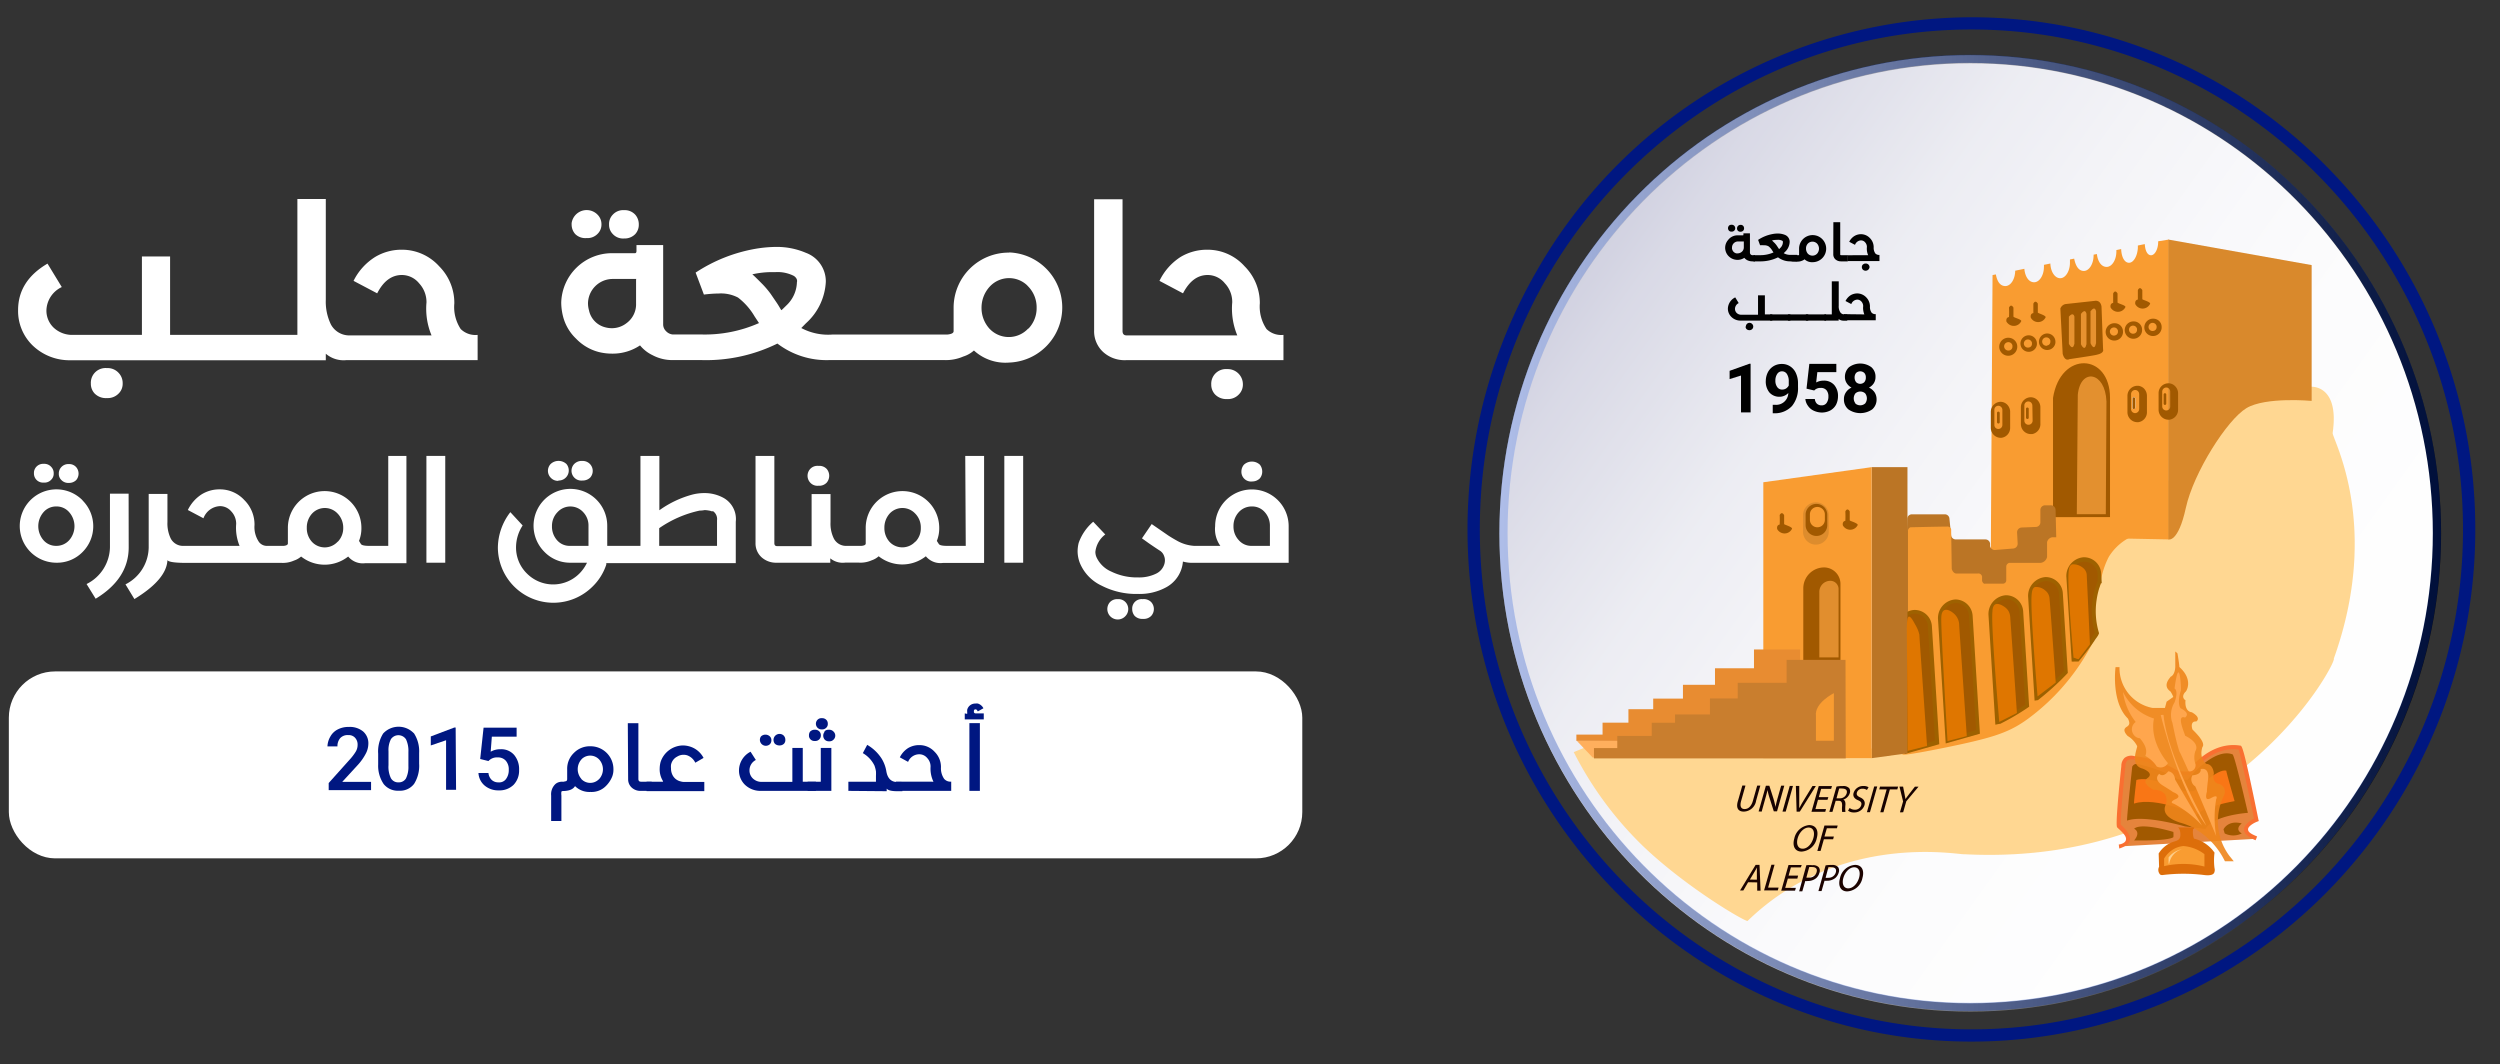 <?xml version="1.0" encoding="UTF-8"?> <svg xmlns="http://www.w3.org/2000/svg" xmlns:xlink="http://www.w3.org/1999/xlink" id="Layer_1" data-name="Layer 1" viewBox="0 0 302.64 128.81"><rect x="0" y="0" width="302.64" height="128.81" fill="#333333" stroke="none"/><defs><style>.cls-1{fill:#fff;}.cls-2{fill:url(#linear-gradient);}.cls-3{opacity:0.32;}.cls-4{fill:url(#linear-gradient-2);}.cls-5{fill:#002fb8;}.cls-6{fill:#ffd792;}.cls-7{fill:#001781;}.cls-8{fill:#ffaf5d;}.cls-9{fill:#f99c31;}.cls-10{fill:#d9892c;}.cls-11{fill:#a15900;}.cls-12{fill:#e3902f;}.cls-13{fill:#e79230;}.cls-14{fill:#bb7525;}.cls-15{fill:#9e6100;}.cls-16{fill:#e18e2e;}.cls-17{fill:#dd8c2d;}.cls-18{fill:#e88c31;}.cls-19{fill:#c97e2e;}.cls-20{fill:#e5843c;}.cls-21{fill:#f96f31;}.cls-22{fill:#f97615;}.cls-23{fill:#170200;}.cls-24{fill:#190300;}.cls-25{fill:#1c0300;}.cls-26{fill:#ef851b;opacity:0.9;isolation:isolate;}.cls-27{fill:#ffa64d;}.cls-28{fill:#dd6e0a;}.cls-29{fill:#fecf8c;}.cls-30{fill:#df7600;}</style><linearGradient id="linear-gradient" x1="2.37" y1="212.03" x2="3.37" y2="212.03" gradientTransform="matrix(113.94, 0, 0, -115.79, -88.46, 24615.13)" gradientUnits="userSpaceOnUse"><stop offset="0" stop-color="#fff"></stop><stop offset="1"></stop></linearGradient><linearGradient id="linear-gradient-2" x1="2.33" y1="212.41" x2="3.76" y2="211.37" gradientTransform="matrix(112.94, 0, 0, -114.8, -86.98, 24402.11)" gradientUnits="userSpaceOnUse"><stop offset="0" stop-color="#000257"></stop><stop offset="0.01" stop-color="#090b5d"></stop><stop offset="0.05" stop-color="#37387b"></stop><stop offset="0.09" stop-color="#626397"></stop><stop offset="0.14" stop-color="#8788b0"></stop><stop offset="0.2" stop-color="#a8a9c5"></stop><stop offset="0.25" stop-color="#c3c4d7"></stop><stop offset="0.32" stop-color="#d9d9e6"></stop><stop offset="0.4" stop-color="#eaeaf1"></stop><stop offset="0.49" stop-color="#f6f6f9"></stop><stop offset="0.63" stop-color="#fdfdfd"></stop><stop offset="1" stop-color="#fff"></stop></linearGradient></defs><g id="Group_53" data-name="Group 53"><g id="Group_14" data-name="Group 14"><g id="Layer_22" data-name="Layer 22"><g id="Group_12" data-name="Group 12"><g id="Group_1" data-name="Group 1"><ellipse id="Ellipse_1" data-name="Ellipse 1" class="cls-1" cx="238.52" cy="64.56" rx="56.47" ry="57.4"></ellipse><path id="Path_1" data-name="Path 1" class="cls-2" d="M238.51,122.46c-31.41,0-57-26-57-57.9s25.55-57.89,57-57.89,57,26,57,57.89S269.93,122.46,238.51,122.46Zm0-114.8c-30.86,0-56,25.52-56,56.9s25.11,56.9,56,56.9,56-25.53,56-56.9-25.11-56.9-56-56.9Z"></path></g><g id="Group_2" data-name="Group 2" class="cls-3"><ellipse id="Ellipse_2" data-name="Ellipse 2" class="cls-4" cx="238.5" cy="64.51" rx="56.47" ry="57.4"></ellipse><path id="Path_2" data-name="Path 2" class="cls-5" d="M238.5,122.4c-31.41,0-57-26-57-57.89s25.56-57.89,57-57.89,57,26,57,57.89S269.91,122.4,238.5,122.4Zm0-114.8c-30.86,0-56,25.53-56,56.9s25.12,56.9,56,56.9,56-25.52,56-56.9-25.11-56.89-56-56.89Z"></path></g><path id="Path_3" data-name="Path 3" class="cls-6" d="M279.84,46.82s3.39-.2,2.54,5.6c0,.8,5.92,11.17.14,27.32C283,80,270,105.06,237.8,103.41c-.56.12-15-2.82-26.24,8.07v0c-.14.2-7.4-4-12.73-9.12a42.79,42.79,0,0,1-8.32-11.31l2.42-1s30.67,2.3,38.61-.31c-.63,0,15.47-5.37,15.47-5.37l6.74-7.07-.69-3.83.35-4.62,1.9-5,7.5-5.9,6.35-10.61,7.58-1.22Z"></path><path id="Path_4" data-name="Path 4" class="cls-7" d="M238.65,126.09c-33.64,0-61-27.81-61-62A62.67,62.67,0,0,1,186,32.84,60.76,60.76,0,0,1,238.65,2.09c33.64,0,61,27.82,61,62S272.29,126.09,238.65,126.09Zm0-122.52c-32.82,0-59.51,27.15-59.51,60.52s26.7,60.52,59.51,60.52,59.51-27.15,59.51-60.52S271.47,3.57,238.65,3.57Z"></path><path id="Path_5" data-name="Path 5" class="cls-8" d="M190.91,89.71l1.9,2h3.63l-.59-2.08Z"></path><path id="Rectangle_1" data-name="Rectangle 1" class="cls-9" d="M258.58,46.69h0a.8.8,0,0,1,.81.8v2.22a.81.81,0,0,1-.81.81h0a.8.8,0,0,1-.8-.81V47.49A.8.8,0,0,1,258.58,46.69Z"></path><path id="Path_6" data-name="Path 6" class="cls-9" d="M258.48,48.26v1.09a.17.17,0,0,1-.16.17h0a.17.17,0,0,1-.17-.17V48.26a.17.17,0,0,1,.17-.17A.17.17,0,0,1,258.48,48.26Z"></path><path id="Path_7" data-name="Path 7" class="cls-9" d="M261.26,29.21v.07c0,.91-.43,1.64-.88,1.62s-.7-.6-.74-1.35l-.84.17V30c-.05,1-.53,1.83-1.09,1.81s-.9-.75-.93-1.66l-.58.12v.18c0,1-.53,1.86-1.18,1.86s-1.08-.67-1.18-1.56l-.4.08a.17.17,0,0,1,0,.1c0,1-.53,1.87-1.18,1.87s-1-.64-1.17-1.49l-.51.1c0,.14,0,.27,0,.4,0,1-.53,1.87-1.18,1.87s-1.16-.79-1.19-1.78l-.78.16a2,2,0,0,1,0,.25c0,1-.53,1.86-1.19,1.86s-1.1-.71-1.18-1.63l-1.11.23v0c0,1-.53,1.86-1.19,1.86s-1-.6-1.15-1.41h0l-.4.08Q241.1,50.16,241,67l15.55-1.82,6,.12V29ZM259,49.49a.48.48,0,0,1-.45.52.49.49,0,0,1-.52-.46V47.71a.49.49,0,0,1,.49-.5.48.48,0,0,1,.34.14.54.54,0,0,1,.14.36Z"></path><path id="Path_8" data-name="Path 8" class="cls-10" d="M262.49,29l17.35,3.09V48.53s-5.57-.52-7.9.88-6.4,7.8-7.33,12.07-2.12,3.82-2.12,3.82Z"></path><path id="Path_9" data-name="Path 9" class="cls-11" d="M255.43,48.17c0-5.47-6-5.72-6.9,0V62.6h6.9Z"></path><path id="Path_10" data-name="Path 10" class="cls-12" d="M254.92,62.25,255,48.6c-.14-3.65-3.16-4.09-3.47-.81l-.12,14.46Z"></path><path id="Path_11" data-name="Path 11" class="cls-11" d="M249.42,37.35a.85.85,0,0,1,.61-.54l3.57-.39s.66-.15.8.68c0,0,.19,5.2.19,5.2s.19.44-.76.64c0,.05-3.33.54-3.33.54s-.52.34-.8-.64Z"></path><path id="Path_12" data-name="Path 12" class="cls-13" d="M250.45,38.33v3.29s.45.93.67,0c0,0,0-3.29,0-3.29S251,37.69,250.45,38.33Z"></path><path id="Path_13" data-name="Path 13" class="cls-13" d="M251.91,38v3.67s.45,1,.67,0c0,0,0-3.67,0-3.67S252.48,37.25,251.91,38Z"></path><path id="Path_14" data-name="Path 14" class="cls-13" d="M253.07,37.68v3.86s.45,1.1.67,0c0,0,0-3.86,0-3.86S253.63,36.93,253.07,37.68Z"></path><path id="Path_15" data-name="Path 15" class="cls-9" d="M258.48,48.26v1.09a.17.17,0,0,1-.16.17h0a.17.17,0,0,1-.17-.17V48.26a.17.17,0,0,1,.17-.17A.17.17,0,0,1,258.48,48.26Z"></path><path id="Path_16" data-name="Path 16" class="cls-9" d="M259.8,47.05a1.16,1.16,0,0,0-.84-.36h-.12a1.21,1.21,0,0,0-1.06,1.22v1.95a1.22,1.22,0,0,0,1.06,1.23H259a1.19,1.19,0,0,0,1.18-1.23V47.93A1.25,1.25,0,0,0,259.8,47.05Zm-1.33,3a.49.49,0,0,1-.48-.51V47.71a.48.48,0,0,1,.48-.5.47.47,0,0,1,.35.15.5.5,0,0,1,.14.35v1.78a.5.5,0,0,1-.48.51Z"></path><path id="Path_17" data-name="Path 17" class="cls-1" d="M258.48,48.26v1.09a.17.17,0,0,1-.16.17h0a.17.17,0,0,1-.17-.17V48.26a.17.17,0,0,1,.17-.17A.17.17,0,0,1,258.48,48.26Z"></path><path id="Path_18" data-name="Path 18" class="cls-11" d="M259.56,47.05a1.17,1.17,0,0,0-.72-.35h-.12a1.22,1.22,0,0,0-1.18,1.23v1.95a1.21,1.21,0,0,0,1.18,1.23h.12a1.21,1.21,0,0,0,1.06-1.23V47.93A1.29,1.29,0,0,0,259.56,47.05Zm-.6,2.44a.5.5,0,0,1-.46.52.49.49,0,0,1-.52-.46V47.71a.5.5,0,0,1,.49-.5.48.48,0,0,1,.34.14.51.51,0,0,1,.15.36Z"></path><path id="Path_19" data-name="Path 19" class="cls-11" d="M263.32,46.76a1.12,1.12,0,0,0-.83-.36,1.19,1.19,0,0,0-1.18,1.23v1.95a1.21,1.21,0,0,0,1.18,1.23h.12a1.21,1.21,0,0,0,1.06-1.22v-2A1.21,1.21,0,0,0,263.32,46.76Zm-.6,2.44a.48.48,0,0,1-.48.49.49.49,0,0,1-.49-.49V47.42a.5.5,0,0,1,.49-.51.45.45,0,0,1,.34.15.52.52,0,0,1,.14.36Z"></path><path id="Path_20" data-name="Path 20" class="cls-11" d="M246.66,48.45a1.15,1.15,0,0,0-.83-.36,1.21,1.21,0,0,0-1.19,1.23v2a1.21,1.21,0,0,0,1.19,1.23H246A1.22,1.22,0,0,0,247,51.27v-2A1.23,1.23,0,0,0,246.66,48.45Zm-.6,2.44a.49.49,0,1,1-1,.06V49.11a.48.48,0,0,1,.83-.36.54.54,0,0,1,.14.36Z"></path><path id="Path_21" data-name="Path 21" class="cls-11" d="M243,49a1.16,1.16,0,0,0-.84-.36A1.22,1.22,0,0,0,241,49.84v1.94A1.21,1.21,0,0,0,242.16,53h.12a1.21,1.21,0,0,0,1.06-1.23v-2A1.29,1.29,0,0,0,243,49Zm-.6,2.45a.49.49,0,0,1-.49.48.48.48,0,0,1-.48-.48V49.62a.48.48,0,0,1,.48-.5.45.45,0,0,1,.34.15.47.47,0,0,1,.15.35Z"></path><path id="Path_22" data-name="Path 22" class="cls-1" d="M258.48,48.26v1.09a.17.17,0,0,1-.16.17h0a.17.17,0,0,1-.17-.17V48.26a.17.17,0,0,1,.17-.17A.17.17,0,0,1,258.48,48.26Z"></path><path id="Path_23" data-name="Path 23" class="cls-11" d="M258.48,48.26v1.09a.17.17,0,0,1-.16.17h0a.17.17,0,0,1-.17-.17V48.26a.17.17,0,0,1,.17-.17A.17.17,0,0,1,258.48,48.26Z"></path><path id="Path_24" data-name="Path 24" class="cls-11" d="M262.24,47.76v1.1a.16.16,0,1,1-.32,0v-1.1a.16.16,0,1,1,.32,0Z"></path><path id="Path_25" data-name="Path 25" class="cls-11" d="M245.59,49.46v1.09a.15.15,0,0,1-.15.17.17.17,0,0,1-.18-.15V49.46a.17.17,0,0,1,.33,0Z"></path><path id="Path_26" data-name="Path 26" class="cls-11" d="M242.08,50v1.1a.16.16,0,0,1-.15.17.17.17,0,0,1-.18-.15V50a.16.16,0,0,1,.15-.17.17.17,0,0,1,.18.15v0Z"></path><path id="Path_27" data-name="Path 27" class="cls-14" d="M248.24,61.17h-.68a.57.57,0,0,0-.56.57l0,1.48a.56.56,0,0,1-.54.57l-1.74.07a.58.58,0,0,0-.54.6h0l.07,1.33a.58.58,0,0,1-.52.61l-2.23.18a.57.57,0,0,1-.59-.49l0-.3a.57.57,0,0,0-.55-.49h-3.61a.57.57,0,0,1-.56-.52l-.2-2a.56.56,0,0,0-.55-.52h-4a.57.57,0,0,0-.56.57l-.19,11.07a.55.55,0,0,0,.53.59.65.65,0,0,0,.2,0l6.76-2.35a.5.5,0,0,1,.32,0l2.31.63a.54.54,0,0,0,.43-.07l1.2-.76a.38.38,0,0,1,.13-.06l3-.9.17-.08,1.32-1,.07,0L250,68.32a.67.67,0,0,0,.22-.19l1.28-1.95a.59.59,0,0,0-.14-.81.6.6,0,0,0-.43-.09l-1.36.28a.56.56,0,0,1-.65-.45.41.41,0,0,1,0-.11l-.08-3.26A.57.57,0,0,0,248.24,61.17Z"></path><path id="Path_28" data-name="Path 28" class="cls-9" d="M255.91,64.52l1,.14c.5.07,1,.12,1.46.15a6.46,6.46,0,0,0-3.1,2.62,10.22,10.22,0,0,0-1,3.18.87.87,0,0,1-.06.32,1.2,1.2,0,0,1-.42.55c-.05.23-.09.47-.12.71a11.1,11.1,0,0,0,.27,4.37l-.07.14A26.43,26.43,0,0,1,245.52,87l-.38.27c-2.17,1.5-4.17,2.11-9.85,3.27-4.67.94-5,.85-5,.78s.25-.22.51-.33c.06-.43.11-.83.12-.83s-.06.2,0,.29.87,0,3-.94l-.09-4.33c0-2.16-.09-4.33-.11-4.34A2.43,2.43,0,0,0,232,78.23a1.29,1.29,0,0,1-.51-.14,1.41,1.41,0,0,1-.52-.48c0-2.11,0-4.23,0-6.38q0-3.48,0-6.9a.48.48,0,0,1,.3-.5s4.32-.1,4.36-.08a.48.48,0,0,1,.57.34.61.61,0,0,1,0,.14l.07,4.64c.19.62.6.56.6.56h2.54a.45.45,0,0,1,.53.36.43.43,0,0,1,0,0v.54c.16.42.37.33.37.33s2.18,0,2.16,0a.41.41,0,0,0,.4-.4V68.63a.14.14,0,0,0,0-.09.49.49,0,0,1,.36-.4l3.78,0a.91.91,0,0,0,.8-.71s0-1.77,0-1.79a.76.76,0,0,1,.62-.6l2.63,0a.65.65,0,0,0,.58-.5s.05-1.55.06-1.57c.07-.33.55-.3.55-.3h3.18Z"></path><g id="Group_3" data-name="Group 3"><path id="Path_29" data-name="Path 29" class="cls-11" d="M234.5,89.87,230.8,91l-.92-14.72a2,2,0,0,1,1.83-2.17h.12a1.84,1.84,0,0,1,1.8,1.76Z"></path><path id="Path_30" data-name="Path 30" class="cls-15" d="M230.57,91.28l-.94-15a2.27,2.27,0,0,1,2.06-2.44,2.09,2.09,0,0,1,2.18,2l.89,14.25Zm1.26-17h-.11a1.78,1.78,0,0,0-1.59,1.91l.9,14.41,3.21-.94-.86-13.85a1.6,1.6,0,0,0-1.55-1.53Z"></path></g><path id="Path_31" data-name="Path 31" class="cls-14" d="M230.91,91.19l-4.33.59V56.55h4.33Z"></path><path id="Path_32" data-name="Path 32" class="cls-9" d="M226.58,91.78H213.46V58.38l13.12-1.83Z"></path><path id="Rectangle_2" data-name="Rectangle 2" class="cls-11" d="M220.8,68.69h0a2,2,0,0,1,2,2v9.23h-4.5V71.22a2.53,2.53,0,0,1,2.53-2.53Z"></path><path id="Rectangle_3" data-name="Rectangle 3" class="cls-16" d="M221.57,70.31h0a1,1,0,0,1,1,1v8.27h-2.33v-7.9A1.34,1.34,0,0,1,221.57,70.31Z"></path><path id="Rectangle_4" data-name="Rectangle 4" class="cls-17" d="M219.82,60.81h0a1.56,1.56,0,0,1,1.56,1.56v2a1.56,1.56,0,0,1-1.56,1.56h0a1.55,1.55,0,0,1-1.55-1.56v-2A1.55,1.55,0,0,1,219.82,60.81Z"></path><path id="Rectangle_5" data-name="Rectangle 5" class="cls-11" d="M219.89,61h0a1.31,1.31,0,0,1,1.31,1.31v1.26a1.3,1.3,0,0,1-1.31,1.31h0a1.31,1.31,0,0,1-1.31-1.31V62.27A1.31,1.31,0,0,1,219.89,61Z"></path><path id="Rectangle_6" data-name="Rectangle 6" class="cls-9" d="M220,61.37h0a.91.91,0,0,1,.91.91v.65a.9.9,0,0,1-.91.9h0a.9.9,0,0,1-.9-.9v-.65A.9.9,0,0,1,220,61.37Z"></path><path id="Path_33" data-name="Path 33" class="cls-18" d="M217.91,78.62h-5.58V80.9h-4.72v2h-3.88v1.67h-3.6v1.28h-3v1.63H194v1.45h-3.17v.76h10.09l17-7.3Z"></path><path id="Path_34" data-name="Path 34" class="cls-19" d="M223.41,79.88h-7.13v2.78h-5.92v1.89H207v1.94h-4.23v1h-2.82v1.6h-4.17v1.47h-2.82v1.25h30.48Z"></path><path id="Path_35" data-name="Path 35" class="cls-9" d="M222,83.91s-2.37,1.18-2.17,2.76c0,.11,0,3,0,3H222Z"></path><g id="Group_4" data-name="Group 4"><path id="Path_36" data-name="Path 36" class="cls-11" d="M239.47,88.59l-3.7,1.09L234.86,75a2,2,0,0,1,1.83-2.17h.12a1.85,1.85,0,0,1,1.8,1.76Z"></path><path id="Path_37" data-name="Path 37" class="cls-15" d="M235.54,90l-.93-15a2.26,2.26,0,0,1,2.06-2.43h.13a2.1,2.1,0,0,1,2,2l.88,14.25Zm1.26-17h-.1a1.77,1.77,0,0,0-1.6,1.91l.9,14.41,3.22-.95-.87-13.85A1.58,1.58,0,0,0,236.8,73Z"></path></g><g id="Group_5" data-name="Group 5"><path id="Path_38" data-name="Path 38" class="cls-11" d="M245.43,85.41a26.9,26.9,0,0,1-3.37,2l-.27,0-.82-13a2,2,0,0,1,1.83-2.17h.12a1.83,1.83,0,0,1,1.8,1.76Z"></path><path id="Path_39" data-name="Path 39" class="cls-15" d="M241.55,87.73l-.83-13.24a2.28,2.28,0,0,1,2.06-2.43h.14a2.08,2.08,0,0,1,2,2l.72,11.49-.11.08a28.67,28.67,0,0,1-3.4,2l-.1,0Zm1.37-15.18h-.1a1.77,1.77,0,0,0-1.6,1.91l.8,12.73a28.61,28.61,0,0,0,3.15-1.9l-.7-11.22A1.58,1.58,0,0,0,242.92,72.55Z"></path></g><g id="Group_6" data-name="Group 6"><path id="Path_40" data-name="Path 40" class="cls-11" d="M250.11,81.36a33.22,33.22,0,0,1-3.52,3.19h-.05l-.77-12.27a2,2,0,0,1,1.83-2.17h.12a1.82,1.82,0,0,1,1.79,1.75Z"></path><path id="Path_41" data-name="Path 41" class="cls-15" d="M246.3,84.82l-.78-12.52a2.28,2.28,0,0,1,2.06-2.44h.14a2.08,2.08,0,0,1,2,2l.6,9.6-.07.08a32.85,32.85,0,0,1-3.55,3.22l-.05,0Zm1.42-14.47h-.11A1.78,1.78,0,0,0,246,72.26l.74,11.84a33.34,33.34,0,0,0,3.1-2.84l-.59-9.39A1.59,1.59,0,0,0,247.72,70.35Z"></path></g><g id="Group_7" data-name="Group 7"><path id="Path_42" data-name="Path 42" class="cls-11" d="M253.88,76.56l-.06.14a31.84,31.84,0,0,1-2.31,3.09l-.49,0-.62-9.94a2,2,0,0,1,1.83-2.17h.12a1.83,1.83,0,0,1,1.8,1.75l.07,1.15,0-.25h0a9.87,9.87,0,0,0-.6,2.16A9.51,9.51,0,0,0,253.88,76.56Z"></path><path id="Path_43" data-name="Path 43" class="cls-15" d="M250.79,80.09l-.64-10.2a2.27,2.27,0,0,1,2.06-2.43h.14a2.09,2.09,0,0,1,2,1.82h0l.08,1.33h-.1a9.35,9.35,0,0,0-.52,2,9.1,9.1,0,0,0,.28,4l0,.09-.11.23A34.11,34.11,0,0,1,251.69,80l-.07.08ZM252.35,68h-.11a1.77,1.77,0,0,0-1.59,1.91l.6,9.7h.13a32,32,0,0,0,2.22-3l0,0a9.65,9.65,0,0,1-.27-4.07,9,9,0,0,1,.6-2.16l0-.83A1.6,1.6,0,0,0,252.35,68Z"></path></g><path id="Path_44" data-name="Path 44" class="cls-11" d="M243.2,40.89a1.09,1.09,0,1,0,1,1.13v0A1.07,1.07,0,0,0,243.2,40.89Zm0,1.54a.51.51,0,0,1-.58-.42.5.5,0,0,1,.41-.58.5.5,0,0,1,.59.41s0,.06,0,.09A.47.47,0,0,1,243.21,42.43Z"></path><path id="Path_45" data-name="Path 45" class="cls-11" d="M245.58,40.59a1,1,0,1,0,1,1.13v-.08A1,1,0,0,0,245.58,40.59Zm0,1.48a.49.49,0,0,1-.57-.39.49.49,0,0,1,.39-.58.51.51,0,0,1,.58.39v.1a.44.44,0,0,1-.4.48Z"></path><path id="Path_46" data-name="Path 46" class="cls-11" d="M247.82,40.37a1,1,0,1,0,1,1.12v-.07A1,1,0,0,0,247.82,40.37Zm0,1.48a.49.49,0,0,1-.19-1,.5.5,0,0,1,.58.39.31.31,0,0,1,0,.1.45.45,0,0,1-.4.48Z"></path><path id="Path_47" data-name="Path 47" class="cls-11" d="M256,39.13a1.05,1.05,0,1,0,1,1.13.22.22,0,0,0,0-.08A1,1,0,0,0,256,39.13Zm0,1.49a.5.5,0,0,1-.58-.4.49.49,0,0,1,.39-.57.49.49,0,0,1,.58.39s0,.06,0,.09a.45.45,0,0,1-.4.48Z"></path><path id="Path_48" data-name="Path 48" class="cls-11" d="M258.31,38.91a1.05,1.05,0,1,0,1,1.13s0,0,0-.08A1,1,0,0,0,258.31,38.91Zm0,1.48a.49.49,0,1,1,.39-.57s0,.06,0,.09a.45.45,0,0,1-.4.48Z"></path><path id="Path_49" data-name="Path 49" class="cls-11" d="M260.68,38.58a1.05,1.05,0,1,0,1,1.13v-.08A1,1,0,0,0,260.68,38.58Zm0,1.48a.49.49,0,0,1-.58-.39.51.51,0,0,1,.39-.58.5.5,0,0,1,.58.4.28.28,0,0,1,0,.09.45.45,0,0,1-.4.48Z"></path><path id="Path_50" data-name="Path 50" class="cls-11" d="M244.69,38.87a1,1,0,0,1-1.35.48,1.07,1.07,0,0,1-.45-.42s-.11-.48.31-.55a10.84,10.84,0,0,0,0-1.14s.23-.54.54,0c0,0,0,.95,0,1.08S244.69,38.64,244.69,38.87Z"></path><path id="Path_51" data-name="Path 51" class="cls-11" d="M247.64,38.4a1,1,0,0,1-1.8.05s-.12-.48.31-.55c0,0,0-1.14,0-1.14s.22-.53.54,0c0,0,0,1,0,1.08S247.64,38.16,247.64,38.4Z"></path><path id="Path_52" data-name="Path 52" class="cls-11" d="M257.3,37.16a1,1,0,0,1-1.36.48,1,1,0,0,1-.44-.42s-.12-.48.31-.55c0,0,0-1.14,0-1.14s.22-.54.53,0c0,0,0,.95,0,1.08S257.3,36.93,257.3,37.16Z"></path><path id="Path_53" data-name="Path 53" class="cls-11" d="M260.29,36.76a1,1,0,0,1-1.8.06s-.11-.48.31-.56c0,0,0-1.14,0-1.14s.22-.53.54,0c0,0,0,1,0,1.09S260.29,36.52,260.29,36.76Z"></path><path id="Path_54" data-name="Path 54" class="cls-11" d="M224.89,63.55a1,1,0,0,1-1.36.47,1,1,0,0,1-.44-.42s-.12-.48.3-.55a10.84,10.84,0,0,0,0-1.14s.22-.53.53,0c0,0,0,1,0,1.08S224.89,63.31,224.89,63.55Z"></path><path id="Path_55" data-name="Path 55" class="cls-11" d="M216.94,64a1,1,0,0,1-1.36.47,1,1,0,0,1-.44-.42s-.12-.48.3-.55a10.84,10.84,0,0,0,0-1.14s.23-.53.54,0c0,0,0,1,0,1.08S216.94,63.76,216.94,64Z"></path><g id="Group_8" data-name="Group 8"><path id="Path_56" data-name="Path 56" class="cls-20" d="M256.52,102.47s2.44-.29,0-2.45c-.19-.39.54-7.26.54-7.26a.94.94,0,0,1,.83-1,.89.89,0,0,1,.46.06c-.23-.1,3.62.49,5.22,1.77a7.44,7.44,0,0,0,1.41.1s2.5-3.73,6.19-3.14c.21,0,2,8.73,2,8.73s-2.82,1.08,0,2.26"></path><path id="Path_57" data-name="Path 57" class="cls-21" d="M256.55,102.72l-.06-.49c.2,0,.75-.17.85-.49s0-.65-1-1.53l-.06-.08c-.19-.4.25-4.8.52-7.39h0a1.36,1.36,0,0,1,.4-1,1.33,1.33,0,0,1,1.16-.21,12.85,12.85,0,0,1,5.34,1.81,10.88,10.88,0,0,0,1.14.06c.46-.64,2.87-3.69,6.35-3.14.21,0,.38,0,2.2,8.93l.05.2-.2.08c-.36.13-1.09.54-1.1.91s.4.59,1.1.88l-.19.46c-.95-.4-1.42-.84-1.41-1.35s.83-1.1,1.22-1.28c-.62-3-1.61-7.63-1.87-8.36-3.45-.44-5.8,3-5.82,3l-.08.11H265c-1.25,0-1.56,0-1.64-.2a13.35,13.35,0,0,0-5-1.67v-.2l-.06.2a.88.88,0,0,0-.77.1.89.89,0,0,0-.23.63c-.26,2.51-.64,6.53-.56,7.14.89.8,1.24,1.45,1.07,2S256.59,102.71,256.55,102.72Z"></path></g><path id="Path_58" data-name="Path 58" class="cls-11" d="M263.1,100.71s-3.85-1.19-4.75-.39c-.05,0,.9.34,0,1.42,0,0,4,.1,4.75-.39A3.42,3.42,0,0,0,263.1,100.71Z"></path><path id="Path_59" data-name="Path 59" class="cls-11" d="M271.38,99.68s-.94.67,0,1.21a2.29,2.29,0,0,1-2.07,0s-.14-.49-.14-.49S269.69,99.24,271.38,99.68Z"></path><path id="Path_60" data-name="Path 60" class="cls-11" d="M265.26,93.89s2.87-3.37,5-2.57c.26.07,1.86,7.08,1.86,7.08s-4.18.27-5.13,1.95c0,0-2.49-.31-2.49-.31s-4.94-1.44-7-.7c-.09,0,.62-6.53.62-6.53a.6.6,0,0,1,.56-.34,18.39,18.39,0,0,1,4.75,1.72c-.05.1.52.2.52.2h.88Z"></path><path id="Path_61" data-name="Path 61" class="cls-22" d="M265.58,95.78s2.9-2.82,3.93-2.48c-.06,0,1,3.68,1,3.68s-3.7.64-4.61,1.67c0,0-4.89-2.26-7.56-1.37-.06,0,.28-2.85.28-2.85s1.3-.7,5.8,1.35C264.39,95.8,265.58,95.78,265.58,95.78Z"></path><g id="Group_9" data-name="Group 9"><path id="Path_62" data-name="Path 62" class="cls-23" d="M211.3,95.1l-.52,1.84c-.2.7,0,1,.42,1s.8-.3,1-1l.52-1.84h.38l-.51,1.82a1.55,1.55,0,0,1-1.5,1.33c-.6,0-1-.37-.69-1.33l.52-1.83Z"></path><path id="Path_63" data-name="Path 63" class="cls-23" d="M212.89,98.23l.88-3.11h.42l.5,1.57a9.41,9.41,0,0,1,.24,1h0c.08-.41.18-.79.32-1.28l.37-1.3H216l-.88,3.11h-.39l-.5-1.58a7.53,7.53,0,0,1-.26-1h0c-.09.39-.19.76-.34,1.28l-.37,1.33Z"></path><path id="Path_64" data-name="Path 64" class="cls-23" d="M217.05,95.14l-.88,3.11h-.39l.88-3.11Z"></path><path id="Path_65" data-name="Path 65" class="cls-23" d="M217.49,98.26l-.09-3.12h.41l0,1.54c0,.42,0,.8,0,1.16h0c.18-.36.41-.75.66-1.15l.94-1.54h.41l-1.94,3.1Z"></path><path id="Path_66" data-name="Path 66" class="cls-23" d="M221.23,96.82h-1.15l-.31,1.12h1.28l-.09.33h-1.67l.88-3.11h1.6l-.1.34h-1.21l-.28,1h1.15Z"></path><path id="Path_67" data-name="Path 67" class="cls-23" d="M222.32,95.22a3.17,3.17,0,0,1,.75-.06.93.93,0,0,1,.79.26.68.68,0,0,1,.07.59,1.2,1.2,0,0,1-.79.79h0c.2.08.28.31.26.63a4.12,4.12,0,0,0,0,.86H223a3.76,3.76,0,0,1,0-.75c0-.42-.08-.59-.42-.6h-.36l-.39,1.34h-.38Zm0,1.42h.39a.84.84,0,0,0,.84-.59c.11-.4-.11-.58-.52-.59a1.72,1.72,0,0,0-.39,0Z"></path><path id="Path_68" data-name="Path 68" class="cls-23" d="M223.91,97.81a1,1,0,0,0,.63.21.77.77,0,0,0,.77-.53c.08-.29,0-.46-.39-.62s-.66-.45-.53-.89a1.2,1.2,0,0,1,1.2-.83,1.11,1.11,0,0,1,.61.15l-.2.33a.9.9,0,0,0-.52-.15.67.67,0,0,0-.69.46c-.08.29.05.43.42.6s.62.47.5.92a1.27,1.27,0,0,1-1.29.89,1.09,1.09,0,0,1-.7-.21Z"></path><path id="Path_69" data-name="Path 69" class="cls-23" d="M227.25,95.21l-.88,3.11H226l.88-3.11Z"></path><path id="Path_70" data-name="Path 70" class="cls-23" d="M228.39,95.56h-.9l.1-.34h2.19l-.1.34h-.9L228,98.33h-.38Z"></path><path id="Path_71" data-name="Path 71" class="cls-23" d="M230,98.34l.38-1.32-.44-1.8h.44l.17.87c.05.23.09.42.12.64h0c.13-.2.3-.41.47-.64l.67-.86h.44L230.77,97l-.38,1.33Z"></path><path id="Path_72" data-name="Path 72" class="cls-24" d="M219.93,101.47a2,2,0,0,1-1.84,1.62c-.78,0-1.15-.64-.88-1.58A2.05,2.05,0,0,1,219,99.88C219.85,99.89,220.19,100.54,219.93,101.47Zm-2.31,0c-.19.67,0,1.26.59,1.27s1.11-.58,1.31-1.29,0-1.27-.58-1.27-1.13.61-1.32,1.29Z"></path><path id="Path_73" data-name="Path 73" class="cls-24" d="M220.86,99.94l1.6,0-.09.33h-1.22l-.29,1H222l-.09.33h-1.12l-.4,1.41H220Z"></path><path id="Path_74" data-name="Path 74" class="cls-25" d="M211.62,106.8l-.58,1h-.4l1.89-3.1H213l.13,3.12h-.41l0-1Zm1.06-.31,0-.9c0-.2,0-.39,0-.57h0a6.38,6.38,0,0,1-.31.56l-.54.9Z"></path><path id="Path_75" data-name="Path 75" class="cls-25" d="M214.44,104.68h.38l-.78,2.77h1.27l-.1.34h-1.66Z"></path><path id="Path_76" data-name="Path 76" class="cls-25" d="M217.58,106.36h-1.15l-.32,1.12h1.29l-.1.34h-1.67l.88-3.11h1.6L218,105H216.8l-.28,1h1.15Z"></path><path id="Path_77" data-name="Path 77" class="cls-25" d="M218.67,104.74a3.78,3.78,0,0,1,.75,0,.9.9,0,0,1,.76.26.69.69,0,0,1,.07.65,1.27,1.27,0,0,1-.41.67,1.58,1.58,0,0,1-1,.33.75.75,0,0,1-.3,0l-.36,1.25h-.38Zm0,1.5a1.15,1.15,0,0,0,.31,0,.89.89,0,0,0,.93-.66c.12-.41-.1-.61-.52-.62a2.22,2.22,0,0,0-.37,0Z"></path><path id="Path_78" data-name="Path 78" class="cls-25" d="M221,104.76a3.78,3.78,0,0,1,.75-.05.9.9,0,0,1,.76.26.72.72,0,0,1,.08.65,1.39,1.39,0,0,1-.42.67,1.58,1.58,0,0,1-1,.33,1.53,1.53,0,0,1-.3,0l-.36,1.25h-.38Zm0,1.5a1,1,0,0,0,.3,0,.91.91,0,0,0,.94-.66c.11-.41-.11-.61-.53-.62a2.31,2.31,0,0,0-.37,0Z"></path><path id="Path_79" data-name="Path 79" class="cls-25" d="M225.46,106.28a2,2,0,0,1-1.84,1.63c-.78,0-1.15-.65-.88-1.59a2,2,0,0,1,1.83-1.62C225.38,104.7,225.72,105.36,225.46,106.28Zm-2.31,0c-.19.66,0,1.26.59,1.26s1.11-.58,1.31-1.28,0-1.27-.59-1.27-1.12.61-1.31,1.29Z"></path></g><path id="Path_80" data-name="Path 80" class="cls-26" d="M269.34,104.26h1.07l-.54-.67a7,7,0,0,1-.62-7.34,1,1,0,0,0-.44-1.28.85.85,0,0,0-.31-.09.91.91,0,0,1-.5-1.19.36.36,0,0,1,0-.09c0,.05-.05-1-.82-1.12-.05.1-1-.56-.58-2,0-.1.63-.41-1.16-2.14-.05,0-.39-1.07.43-1,0,0,.7-.41-.54-1.12,0,0-.9,0-.76-1.48.05.1-.66-.31,0-1,0,.1,1.08-1.37-.75-3,.05,0-.22-1.64-.22-1.64l-.27-.24V80.7s0,1-.58,1.23c.1,0-1.11,1,0,1.78a3.44,3.44,0,0,1,.34.66l-.81.57-.2.76-1.5,0a4.91,4.91,0,0,1-4-4.94l-.48,0S255.53,85,257.61,87c.05.15.29.56.05.81-.05.2-1,.31-.1,1.28a3,3,0,0,1,1.15,1.22c.1.15-1,2.32.68,2.74,0,0,1.45.52.58,1.14s.72,1.42.72,1.42,1.84-.1,1.55,1.58c.05.16-1.11,1.48,1.69,2.4a7.76,7.76,0,0,1,1.39.52A9.26,9.26,0,0,1,269.34,104.26Z"></path><path id="Path_81" data-name="Path 81" class="cls-27" d="M268.28,101.2a13.24,13.24,0,0,1,0-4.44s.34-.66-.53-.2c-.05,0-1,.72-.58-.76-.05,0,.14-1.53.14-1.53s.2-1.41-.91-1.17c0,0,.19.66-1,.76a1,1,0,0,0,.34,1.33C265.82,95.28,268.28,101.2,268.28,101.2Z"></path><path id="Path_82" data-name="Path 82" class="cls-27" d="M266.56,99.93a12.93,12.93,0,0,0-3.39-2.63s-.68-.13.13-.53c0,0,1.09-.36-.27-.9.06,0-1.24-.8-1.24-.8s-1.18-.68-.4-1.4c0,0,.4.54,1.1-.3,0,0,.73.06.82,1Z"></path><path id="Path_83" data-name="Path 83" class="cls-27" d="M265.77,92.48a2.38,2.38,0,0,1,0-1.58s.68-.87-1.25-1.84c0-.15-1.15-2.63,0-2.19,0-.05.74-.46-.52-1.12-.07,0-.48-.61,0-2.14.08,0-.15-4.8-.76-.26.12.05.46.41,0,1.68a2.9,2.9,0,0,0-.32,2.3c.1.1.34,1.89.92,3.67.05,0,1.11,2.38,1.11,2.38a.73.73,0,0,0,.83-.63A.62.62,0,0,0,265.77,92.48Z"></path><path id="Path_84" data-name="Path 84" class="cls-27" d="M262.44,92.38s-2.27-2.5-1.69-5.4A6.24,6.24,0,0,1,257,83.76a7.4,7.4,0,0,0,1.54,3.64,1.09,1.09,0,0,0-.27,1.51,1,1,0,0,0,.8.46c-.1,0,1.11,1.07.63,2.14a3.79,3.79,0,0,1,1.39,1.28A1,1,0,0,0,262.44,92.38Z"></path><path id="Path_85" data-name="Path 85" class="cls-27" d="M261.57,86.56s2.17,9,5.5,13.37c.1,0-4.73-8.37-5.16-13.37C261.91,86.51,261.57,86.56,261.57,86.56Z"></path><path id="Path_86" data-name="Path 86" class="cls-28" d="M265.49,100.16c.33,0,0,.22,0,.22a2.33,2.33,0,0,0,.1,1.14,4,4,0,0,1,1.24.51,4.17,4.17,0,0,1,1.25,1.19,7.32,7.32,0,0,0,0,1.87.83.83,0,0,1-.05.58c-.11.2-.42.35-1.18.26a20.4,20.4,0,0,0-5.06,0,.48.48,0,0,1-.29-.06.82.82,0,0,1-.13-.94l-.05-1.61a3.4,3.4,0,0,1,1.25-1.19c.65-.35,1.1-.27,1.3-.68s0-1.29-.26-1.29Z"></path><path id="Path_87" data-name="Path 87" class="cls-9" d="M264.32,102.42a3,3,0,0,0-1,.27,3.27,3.27,0,0,0-1.34,1.24v.92a10.45,10.45,0,0,1,4.88.05s0-1.5,0-1.5a4.89,4.89,0,0,0-.93-.56A4.8,4.8,0,0,0,264.32,102.42Z"></path><path id="Path_88" data-name="Path 88" class="cls-29" d="M264.18,102.8a2.64,2.64,0,0,0-1.66,1s0,.75,0,.75h.08A2.14,2.14,0,0,1,264.18,102.8Z"></path><g id="Group_10" data-name="Group 10"><path id="Path_89" data-name="Path 89" d="M209.19,29.06a1.43,1.43,0,0,1,1.19-.57H211s.05,0,.05-.07v-.17h.79v2.34a.31.31,0,0,0,.28.3h.33v.75h-.33a1.39,1.39,0,0,1-.6-.14,1.12,1.12,0,0,1-.36-.29,1.49,1.49,0,0,1-.82.25,1.74,1.74,0,0,1-.39-.05,1.5,1.5,0,0,1-.68-.39,1.42,1.42,0,0,1-.38-.66,1.37,1.37,0,0,1-.05-.4A1.44,1.44,0,0,1,209.19,29.06Zm.09-1.72a.43.43,0,0,1,.34-.13.41.41,0,0,1,.33.13.44.44,0,0,1,.11.29.41.41,0,0,1-.11.28.42.42,0,0,1-.33.13.4.4,0,0,1-.33-.13.44.44,0,0,1,0-.57Zm.41,2.83a.66.66,0,0,0,.5.5.69.69,0,0,0,.2,0,.76.76,0,0,0,.43-.16.69.69,0,0,0,.28-.57v-.71h-.71a.73.73,0,0,0-.72.72,1.49,1.49,0,0,0,0,.21Zm.59-2.53a.42.42,0,0,1,.42-.42h0a.41.41,0,0,1,.33.13.45.45,0,0,1,.1.29.4.4,0,0,1-.1.28.42.42,0,0,1-.33.13.4.4,0,0,1-.33-.13A.38.38,0,0,1,210.28,27.64Z"></path><path id="Path_90" data-name="Path 90" d="M217.58,31.64h-.81a2.41,2.41,0,0,1-1.53-.49,4.79,4.79,0,0,1-2.24.49h-.73v-.75H213a3.92,3.92,0,0,0,1.69-.33l-.13-.2a1.82,1.82,0,0,0-.48-.55,1.13,1.13,0,0,0-.57-.12,3.25,3.25,0,0,0-.44,0l-.24-.65a4.67,4.67,0,0,1,1.76-.71,3.18,3.18,0,0,1,.62-.06,2.3,2.3,0,0,1,.86.16.9.9,0,0,1,.58.86h0a1.73,1.73,0,0,1-.58,1.22l-.14.14a1.61,1.61,0,0,0,.93.2h.71Zm-2.5-2.6a2.12,2.12,0,0,0-.57.07l.31.3a3,3,0,0,1,.23.27l.18.27.14.21a1.37,1.37,0,0,0,.13-.13,1,1,0,0,0,.33-.68v-.07s0,0,0-.05a.24.24,0,0,0-.1-.1,1.13,1.13,0,0,0-.51-.1Z"></path><path id="Path_91" data-name="Path 91" d="M216.88,31.64v-.75h.72a.53.53,0,0,0,.12,0c.05,0,.07,0,.07-.07v-.7a1.64,1.64,0,1,1,1.66,1.62h0a1.33,1.33,0,0,1-1-.35,1,1,0,0,1-.32.18,1.3,1.3,0,0,1-.56.1Zm1.75-1.55a.93.93,0,0,0,.23.63.78.78,0,0,0,1.1,0l0,0a.92.92,0,0,0,0-1.24.78.78,0,0,0-1.1,0l0,0a.84.84,0,0,0-.23.62Z"></path><path id="Path_92" data-name="Path 92" d="M221.94,26.9h.83v3.86c0,.09,0,.13.12.13h.79v.75h-.82a1,1,0,0,1-.67-.24.82.82,0,0,1-.26-.64Z"></path><path id="Path_93" data-name="Path 93" d="M226.15,30.89a2,2,0,0,1-.15-1,.82.82,0,0,0-.22-.56.66.66,0,0,0-.5-.23.81.81,0,0,0-.72.54l-.7-.37a1.7,1.7,0,0,1,.63-.7,1.54,1.54,0,0,1,.79-.22,1.49,1.49,0,0,1,1.09.48,1.56,1.56,0,0,1,.45,1.1,1.18,1.18,0,0,0,.2.75.63.63,0,0,0,.5.18v.74h-3.88V30.9Zm-.65,1.16a.44.44,0,0,1,.35-.15.45.45,0,0,1,.47.43v0a.48.48,0,0,1-.82.3.46.46,0,0,1,0-.6Z"></path><path id="Path_94" data-name="Path 94" d="M210.06,36l.42.69a.8.8,0,0,0-.45.68.7.7,0,0,0,.21.52.79.79,0,0,0,.58.21h2V35.75h.83v2.31h.9v.75h-3.83a1.55,1.55,0,0,1-1.12-.44,1.4,1.4,0,0,1-.43-1A1.56,1.56,0,0,1,210.06,36Zm1.29,3.53a.44.44,0,0,1,.42-.45h0a.45.45,0,0,1,.35.15.42.42,0,0,1,.12.3.41.41,0,0,1-.12.3.46.46,0,0,1-.35.14.5.5,0,0,1-.35-.14.46.46,0,0,1-.11-.3Z"></path><path id="Path_95" data-name="Path 95" d="M214.28,38.81v-.75h2.46v.75Z"></path><path id="Path_96" data-name="Path 96" d="M216.44,38.81v-.75h2.46v.75Z"></path><path id="Path_97" data-name="Path 97" d="M218.61,38.81v-.75h2.45v.75Z"></path><path id="Path_98" data-name="Path 98" d="M220.85,38.06h.9v-4h.84V37a1.35,1.35,0,0,0,.15.74.59.59,0,0,0,.57.32h.31v.75h-.35a.91.91,0,0,1-.69-.19v.19h-1.73Z"></path><path id="Path_99" data-name="Path 99" d="M225.69,38.06a2.08,2.08,0,0,1-.14-1,.82.82,0,0,0-.22-.56.66.66,0,0,0-.5-.23.81.81,0,0,0-.72.54l-.7-.37a1.75,1.75,0,0,1,.62-.7,1.6,1.6,0,0,1,.8-.22,1.51,1.51,0,0,1,1.09.48,1.56,1.56,0,0,1,.45,1.1,1.18,1.18,0,0,0,.2.75.63.63,0,0,0,.5.18v.74h-3.88v-.74Z"></path></g><g id="Group_11" data-name="Group 11"><path id="Path_100" data-name="Path 100" d="M211.92,49.92h-1.16V45.46l-1.38.43v-1l2.41-.86h.13Z"></path><path id="Path_101" data-name="Path 101" d="M213.76,46.07a2.35,2.35,0,0,1,.25-1,1.87,1.87,0,0,1,.7-.75,1.91,1.91,0,0,1,1-.26,1.79,1.79,0,0,1,1,.29,1.89,1.89,0,0,1,.7.83,2.91,2.91,0,0,1,.25,1.23v.43a3.4,3.4,0,0,1-.72,2.3,2.81,2.81,0,0,1-2.06.89h-.28V49h.25a1.47,1.47,0,0,0,1.63-1.32.34.34,0,0,0,0-.1,1.47,1.47,0,0,1-1.06.45,1.59,1.59,0,0,1-1.24-.54A2.11,2.11,0,0,1,213.76,46.07Zm1.16,0a1.27,1.27,0,0,0,.22.78.7.7,0,0,0,.61.31.9.9,0,0,0,.48-.14,1,1,0,0,0,.31-.35v-.48a1.6,1.6,0,0,0-.22-.91.7.7,0,0,0-.6-.33.68.68,0,0,0-.58.32,1.4,1.4,0,0,0-.22.8Z"></path><path id="Path_102" data-name="Path 102" d="M218.55,48.3h1.15a.88.88,0,0,0,.25.57.8.8,0,0,0,.57.2.7.7,0,0,0,.6-.29,1.31,1.31,0,0,0,.22-.8,1.12,1.12,0,0,0-.25-.76.88.88,0,0,0-.69-.26,1,1,0,0,0-.67.21l-.11.1-.93-.22.34-3h3.27v1H220l-.14,1.25a1.8,1.8,0,0,1,.88-.22,1.64,1.64,0,0,1,1.3.52A2,2,0,0,1,222.5,48a2.25,2.25,0,0,1-.24,1,1.76,1.76,0,0,1-.69.69,2.23,2.23,0,0,1-1,.25,2.38,2.38,0,0,1-1-.22,1.66,1.66,0,0,1-.71-.6A1.64,1.64,0,0,1,218.55,48.3Z"></path><path id="Path_103" data-name="Path 103" d="M223.47,47.48a1.58,1.58,0,0,1,.67-.56,1.48,1.48,0,0,1-.58-.53,1.34,1.34,0,0,1-.22-.75,1.56,1.56,0,0,1,.5-1.19,2.28,2.28,0,0,1,2.7,0,1.5,1.5,0,0,1,.5,1.19,1.36,1.36,0,0,1-.21.76,1.53,1.53,0,0,1-.58.52,1.74,1.74,0,0,1,.67.56,1.51,1.51,0,0,1,.25.85,1.56,1.56,0,0,1-.53,1.23,2.53,2.53,0,0,1-2.88,0,1.54,1.54,0,0,1-.54-1.23A1.44,1.44,0,0,1,223.47,47.48Zm1.12,1.36a.91.91,0,0,0,1.2,0,1,1,0,0,0,0-1.22.89.89,0,0,0-1.18,0,1,1,0,0,0,0,1.21Zm.1-2.58a.71.71,0,0,0,1,0h0a.83.83,0,0,0,.18-.57.77.77,0,0,0-.18-.54.73.73,0,0,0-1,0,.85.85,0,0,0-.18.55.89.89,0,0,0,.19.57Z"></path></g><path id="Path_104" data-name="Path 104" class="cls-30" d="M238.09,89.11c-.48-7.13-.86-12.33-.92-13.48a1.86,1.86,0,0,0-.52-1.24c-.27-.28-.85-.69-1.24-.54s-.4.73-.41,1.07c0,2.08.67,13.41.76,14.79Z"></path><path id="Path_105" data-name="Path 105" class="cls-30" d="M233.28,90.3c-.49-7.13-.87-12.33-.93-13.48a4.24,4.24,0,0,0-.52-1.24c-.18-.34-.53-1-.76-.93s-.24,1.15-.24,1.43c0,1.83.08,7.2.1,14.82Z"></path><path id="Path_106" data-name="Path 106" class="cls-30" d="M244.16,86.31c-.44-6.4-.77-11.06-.81-11.6a1.71,1.71,0,0,0-.22-.76,1.87,1.87,0,0,0-.29-.34c-.28-.24-.86-.6-1.24-.47s-.39.71-.41.94c-.16,1.85.7,11.72.83,13.31Z"></path><path id="Path_107" data-name="Path 107" class="cls-30" d="M248.86,82.63c-.4-5.6-.7-9.67-.75-10.14a1.34,1.34,0,0,0-.51-1,1.67,1.67,0,0,0-1.24-.43c-.35.11-.39.68-.41.86-.2,1.71.59,10.94.71,12.38Z"></path><path id="Path_108" data-name="Path 108" class="cls-30" d="M253,78l-1.37,1.79-.62-.19c-.23-2.61-.79-9.21-.57-10.53,0-.16.08-.66.41-.75a1.83,1.83,0,0,1,1.24.37,1.28,1.28,0,0,1,.29.28,1.16,1.16,0,0,1,.23.6C252.63,70,252.79,73.36,253,78Z"></path><path id="Path_110" data-name="Path 110" class="cls-30" d="M251.6,79.59v.19l-.62-.19Z"></path></g></g></g><g id="Layer_17" data-name="Layer 17"><g id="Group_28" data-name="Group 28"><rect id="Rectangle_38" data-name="Rectangle 38" class="cls-1" x="1.07" y="81.28" width="156.58" height="22.63" rx="5.6"></rect><g id="Group_26" data-name="Group 26"><path id="Path_122" data-name="Path 122" class="cls-1" d="M12.94,48.19a1.84,1.84,0,0,0,1.42-.55,1.64,1.64,0,0,0,.49-1.23,1.78,1.78,0,0,0-.48-1.26,1.8,1.8,0,0,0-1.43-.59A1.78,1.78,0,0,0,11,46.22a1.2,1.2,0,0,0,0,.19,1.71,1.71,0,0,0,.45,1.22A1.91,1.91,0,0,0,12.94,48.19Z"></path><path id="Path_123" data-name="Path 123" class="cls-1" d="M55.77,39.83A4.87,4.87,0,0,1,55,36.71a6.28,6.28,0,0,0-1.84-4.48,6.06,6.06,0,0,0-4.5-2,6.2,6.2,0,0,0-3.25.88A7.15,7.15,0,0,0,42.8,34l2.86,1.51c.76-1.48,1.75-2.22,3-2.22a2.7,2.7,0,0,1,2.07,1,3.35,3.35,0,0,1,.9,2.31,8.4,8.4,0,0,0,.61,4H42.42a2.52,2.52,0,0,1-2.36-1.32,6.31,6.31,0,0,1-.62-3V24.09H36V40.54H20.59V31.05H17.18v9.49H8.85a3.28,3.28,0,0,1-2.36-.88,2.85,2.85,0,0,1-.87-2.12,3.22,3.22,0,0,1,1.86-2.79L5.75,31.91Q2.19,34,2.19,37.54a5.81,5.81,0,0,0,1.75,4.27,6.43,6.43,0,0,0,4.61,1.8H39.44v-.79a3.31,3.31,0,0,0,2.45.78H57.82V40.54A2.54,2.54,0,0,1,55.77,39.83Z"></path><path id="Path_124" data-name="Path 124" class="cls-1" d="M75.55,28.87a1.79,1.79,0,0,0,1.35-.53,1.66,1.66,0,0,0,.43-1.16A1.76,1.76,0,0,0,76.91,26a1.72,1.72,0,0,0-1.36-.56,1.7,1.7,0,0,0-1.38.56,1.61,1.61,0,0,0-.44,1.18,1.59,1.59,0,0,0,.45,1.15A1.68,1.68,0,0,0,75.55,28.87Z"></path><path id="Path_125" data-name="Path 125" class="cls-1" d="M71,28.82a1.7,1.7,0,0,0,1.36-.53,1.57,1.57,0,0,0,.45-1.16A1.62,1.62,0,0,0,72.35,26a1.84,1.84,0,0,0-3.15,1,1.28,1.28,0,0,0,0,.19,1.71,1.71,0,0,0,.44,1.15A1.74,1.74,0,0,0,71,28.82Z"></path><path id="Path_126" data-name="Path 126" class="cls-1" d="M122.15,30.58a6.67,6.67,0,0,0-6.71,6.63v2.88c0,.14-.1.25-.31.32a2,2,0,0,1-.48.09l-.36,0H100.76A6.93,6.93,0,0,1,97,39.71l.57-.58a7.23,7.23,0,0,0,2.4-5v0a3.68,3.68,0,0,0-2.4-3.52A8.94,8.94,0,0,0,94,29.89a15.6,15.6,0,0,0-2.55.23A19.14,19.14,0,0,0,84.21,33l1,2.66a15.56,15.56,0,0,1,1.8-.13,4.48,4.48,0,0,1,2.33.49,7.87,7.87,0,0,1,2,2.27l.54.82a16.19,16.19,0,0,1-7,1.38H81.42a1.29,1.29,0,0,1-.8-.41,1.13,1.13,0,0,1-.34-.83V29.67H77.05v.7c0,.19-.06.28-.19.28H74.14a6.15,6.15,0,0,0-6.2,6,7.13,7.13,0,0,0,.22,1.66A5.62,5.62,0,0,0,69.74,41a5.83,5.83,0,0,0,2.77,1.62,6.61,6.61,0,0,0,1.6.19,5.93,5.93,0,0,0,3.37-1A4.45,4.45,0,0,0,79,43a5.1,5.1,0,0,0,2.45.59h3.47a19.51,19.51,0,0,0,9.19-2,9.79,9.79,0,0,0,6.28,2h13.93a5.28,5.28,0,0,0,2.29-.43,3.51,3.51,0,0,0,1.29-.73,5.65,5.65,0,0,0,4.28,1.46,6.67,6.67,0,0,0,0-13.33ZM77,33.83v2.93a2.82,2.82,0,0,1-1.13,2.34,2.88,2.88,0,0,1-1.78.63,3,3,0,0,1-.79-.1,2.67,2.67,0,0,1-2-2.07,3.13,3.13,0,0,1-.12-.86,3,3,0,0,1,2.94-2.93h2.72c.19,0,.28,0,.28,0l-.09,0Zm19.47.33v.05A4,4,0,0,1,95.17,37c-.32.32-.51.5-.56.54s-.19-.3-.57-.87l-.75-1.1a11.15,11.15,0,0,0-.94-1.12c-.8-.81-1.23-1.22-1.28-1.24a10.84,10.84,0,0,1,2.34-.27h.49a4.37,4.37,0,0,1,2.1.41.92.92,0,0,1,.43.4.73.73,0,0,1,.06.21l0,.12Zm28,5.61A3.2,3.2,0,0,1,120,40l-.18-.17a3.72,3.72,0,0,1-1-2.56,3.77,3.77,0,0,1,1-2.58,3.18,3.18,0,0,1,4.49-.18l.18.19a3.62,3.62,0,0,1,1,2.57,3.56,3.56,0,0,1-1,2.52Z"></path><path id="Path_127" data-name="Path 127" class="cls-1" d="M136.3,43.6h19.07V40.54a2.54,2.54,0,0,1-2.05-.71,4.87,4.87,0,0,1-.81-3.12,6.28,6.28,0,0,0-1.85-4.48,6,6,0,0,0-4.49-2,6.21,6.21,0,0,0-3.26.88A7.12,7.12,0,0,0,140.36,34l2.85,1.51c.77-1.48,1.75-2.22,3-2.22a2.68,2.68,0,0,1,2.06,1,3.29,3.29,0,0,1,.9,2.31,8.47,8.47,0,0,0,.61,4H136.37c-.32,0-.48-.18-.48-.53V24.12h-3.44V40a3.41,3.41,0,0,0,1.08,2.6A3.86,3.86,0,0,0,136.3,43.6Z"></path><path id="Path_128" data-name="Path 128" class="cls-1" d="M148.52,44.68a1.78,1.78,0,0,0-1.89,1.66,1.21,1.21,0,0,0,0,.19,1.72,1.72,0,0,0,.46,1.22,1.89,1.89,0,0,0,1.44.56,1.81,1.81,0,0,0,1.44-.56,1.69,1.69,0,0,0,.49-1.22,1.84,1.84,0,0,0-1.84-1.85Z"></path><path id="Path_129" data-name="Path 129" class="cls-1" d="M9.23,58.11a1.21,1.21,0,0,0,0-1.55,1.11,1.11,0,0,0-.9-.38,1.14,1.14,0,0,0-.92.38,1.11,1.11,0,0,0-.29.78,1,1,0,0,0,.3.76,1.14,1.14,0,0,0,.91.36A1.22,1.22,0,0,0,9.23,58.11Z"></path><path id="Path_130" data-name="Path 130" class="cls-1" d="M10,60.57a4.44,4.44,0,1,0-3.16,7.55A4.31,4.31,0,0,0,10,66.82a4.41,4.41,0,0,0,0-6.23l0,0ZM8.37,65.4a2.07,2.07,0,0,1-1.56.68,2,2,0,0,1-1.54-.68,2.59,2.59,0,0,1,0-3.4,2,2,0,0,1,1.54-.69A2,2,0,0,1,8.37,62,2.56,2.56,0,0,1,8.37,65.4Z"></path><path id="Path_131" data-name="Path 131" class="cls-1" d="M6.2,58.07a1,1,0,0,0,.3-.77,1.08,1.08,0,0,0-.3-.78,1.11,1.11,0,0,0-.9-.37,1.12,1.12,0,0,0-1.19,1v.12A1.1,1.1,0,0,0,5.3,58.42,1.09,1.09,0,0,0,6.2,58.07Z"></path><path id="Path_132" data-name="Path 132" class="cls-1" d="M15.57,59.76H13.31v6.5a5.07,5.07,0,0,1-2.83,4.44l1.1,1.78c2.66-1.61,4-3.69,4-6.22Z"></path><path id="Path_133" data-name="Path 133" class="cls-1" d="M47,66.08H44.68q-.87,0-1-.24l-.22-.36a4.06,4.06,0,0,0,.29-1.58,4.45,4.45,0,0,0-8.9,0v1.9c0,.09-.07.16-.21.22a1.36,1.36,0,0,1-.29.06h-2a1.19,1.19,0,0,1-1-.47,3.21,3.21,0,0,1-.54-2.06,4.16,4.16,0,0,0-1.22-3,4,4,0,0,0-3-1.31,4.11,4.11,0,0,0-2.16.59,4.65,4.65,0,0,0-1.69,1.91l1.89,1a2.24,2.24,0,0,1,2-1.47,1.79,1.79,0,0,1,1.36.63,2.17,2.17,0,0,1,.6,1.53A5.76,5.76,0,0,0,29,66.08H22.25a1.67,1.67,0,0,1-1.58-.89,4.18,4.18,0,0,1-.4-2v-3.4H18v6.5a5.08,5.08,0,0,1-2.81,4.45l1.08,1.78q3.89-2.37,4-4.71c.13.2.78.31,2,.33H34.07a3.32,3.32,0,0,0,1.52-.28,2.46,2.46,0,0,0,.86-.49,4.6,4.6,0,0,0,5.7,0,2.29,2.29,0,0,0,2.05.81h5V55.19H47Zm-6.12-.51a2.12,2.12,0,0,1-3,.14l-.11-.11a2.43,2.43,0,0,1-.63-1.7,2.49,2.49,0,0,1,.63-1.72,2.11,2.11,0,0,1,3-.11l.12.12a2.46,2.46,0,0,1,.66,1.71,2.36,2.36,0,0,1-.65,1.67Z"></path><rect id="Rectangle_39" data-name="Rectangle 39" class="cls-1" x="51.62" y="55.19" width="2.28" height="12.93"></rect><path id="Path_134" data-name="Path 134" class="cls-1" d="M67.57,58.17a1.22,1.22,0,0,0,1-2,1.4,1.4,0,0,0-1.91,0,1.2,1.2,0,0,0,.06,1.71,1.18,1.18,0,0,0,.89.33Z"></path><path id="Path_135" data-name="Path 135" class="cls-1" d="M71.46,57.8a1.21,1.21,0,0,0-.95-2,1.27,1.27,0,0,0-1,.37,1.19,1.19,0,0,0,1,2A1.28,1.28,0,0,0,71.46,57.8Z"></path><path id="Path_136" data-name="Path 136" class="cls-1" d="M87.45,60.2a4.76,4.76,0,0,0-2.19-.51,5.86,5.86,0,0,0-1.44.18,12.33,12.33,0,0,0-4,1.9V55.19H77.53V66.08H76v0H73.51V64.59c0-.39,0-.69,0-.9a4.46,4.46,0,1,0-7.61,3.11A4.31,4.31,0,0,0,69,68.12h2.06a4.71,4.71,0,0,1-.93,1.32,4.48,4.48,0,0,1-6.33,0l0,0a4.39,4.39,0,0,1-1.33-3.22,4.86,4.86,0,0,1,.8-2.61L61.78,62a7.14,7.14,0,0,0-1.51,4.25A6.72,6.72,0,0,0,71.74,71a6.56,6.56,0,0,0,1.65-2.64.67.67,0,0,0,0-.19H89.07v-5A2.93,2.93,0,0,0,87.45,60.2ZM71.24,66.08H69a2,2,0,0,1-1.57-.69,2.47,2.47,0,0,1-.61-1.7A2.37,2.37,0,0,1,67.49,62a2.1,2.1,0,0,1,3.11,0,2.34,2.34,0,0,1,.64,1.69Zm15.56,0h-7V63.94a13.58,13.58,0,0,1,4.9-2.13q.3,0,.6-.06a3.19,3.19,0,0,1,.53.06,1.11,1.11,0,0,1,.3.08l.11,0,.09,0a1.16,1.16,0,0,1,.47,1.1Z"></path><path id="Path_137" data-name="Path 137" class="cls-1" d="M100.08,58.42a1.28,1.28,0,0,0,0-1.65,1.21,1.21,0,0,0-1-.37,1.18,1.18,0,0,0-1,.37,1.22,1.22,0,0,0,0,1.65,1.16,1.16,0,0,0,1,.38A1.22,1.22,0,0,0,100.08,58.42Z"></path><path id="Path_138" data-name="Path 138" class="cls-1" d="M116.91,66.08h-2.27q-.87,0-1-.24l-.23-.36a4.06,4.06,0,0,0,.29-1.58,4.45,4.45,0,0,0-8.9,0v1.9c0,.09-.06.16-.2.22a1.59,1.59,0,0,1-.3.06h-1.79a1.66,1.66,0,0,1-1.56-.87,4.06,4.06,0,0,1-.41-2v-3.4H98.25v6.3H94.06c-.21,0-.32-.12-.32-.36V55.19H91.46V65.72a2.27,2.27,0,0,0,.72,1.73,2.61,2.61,0,0,0,1.83.67h6.5v-.53a2.37,2.37,0,0,0,1.79.52H104a3.32,3.32,0,0,0,1.52-.28,2.42,2.42,0,0,0,.85-.49,4.61,4.61,0,0,0,5.71,0,2.29,2.29,0,0,0,2.05.81h5V55.19h-2.28Zm-6.11-.51a2.13,2.13,0,0,1-3,.14l-.11-.11a2.47,2.47,0,0,1-.63-1.7,2.54,2.54,0,0,1,.63-1.72,2.11,2.11,0,0,1,3-.11l.12.12a2.38,2.38,0,0,1,.66,1.71,2.31,2.31,0,0,1-.64,1.67Z"></path><rect id="Rectangle_40" data-name="Rectangle 40" class="cls-1" x="121.58" y="55.19" width="2.28" height="12.93"></rect><path id="Path_139" data-name="Path 139" class="cls-1" d="M138.32,72.53a1.14,1.14,0,0,0-1.26,1.2,1.27,1.27,0,0,0,.3.83,1.29,1.29,0,0,0,1,.36,1.27,1.27,0,0,0,1-.36,1.24,1.24,0,0,0,0-1.67A1.26,1.26,0,0,0,138.32,72.53Z"></path><path id="Path_140" data-name="Path 140" class="cls-1" d="M135.3,72.53a1.19,1.19,0,0,0-.94.37,1.26,1.26,0,0,0,1.9,1.66,1.23,1.23,0,0,0,0-1.66A1.18,1.18,0,0,0,135.3,72.53Z"></path><path id="Path_141" data-name="Path 141" class="cls-1" d="M151.51,58.28a1.28,1.28,0,0,0,1-.37,1.26,1.26,0,0,0,.29-.83,1.33,1.33,0,0,0-.29-.83,1.42,1.42,0,0,0-1.92,0,1.28,1.28,0,0,0-.31.84,1.17,1.17,0,0,0,1.27,1.2Z"></path><path id="Path_142" data-name="Path 142" class="cls-1" d="M156,63.7a4.45,4.45,0,0,0-8.9,0,3.47,3.47,0,0,0,.63,2.38h-3.18a4.84,4.84,0,0,1-2.06-.62c-.31-.17-.67-.38-1.07-.64l-2-1.38-1.18,1.73.81.58c.55.38,1,.68,1.34.9a1.23,1.23,0,0,1,.53.66,1.34,1.34,0,0,1,.1.52,1.59,1.59,0,0,1-.06.43,1.88,1.88,0,0,1-1,1.18,4.7,4.7,0,0,1-2.21.46,7.06,7.06,0,0,1-3.23-.71,3.47,3.47,0,0,1-1.79-1.75,1.69,1.69,0,0,1-.13-.63,3.07,3.07,0,0,1,1.2-2.11l-1.46-1.54a6,6,0,0,0-1.76,2.56,4.32,4.32,0,0,0-.13,1,4,4,0,0,0,.28,1.45,5.23,5.23,0,0,0,2.63,2.73,9.15,9.15,0,0,0,4.39,1,6.71,6.71,0,0,0,3.45-.82,3.89,3.89,0,0,0,2-3.1v0a4.25,4.25,0,0,0,1.33.15H156Zm-2.27,2.38h-2.2a2,2,0,0,1-1.56-.68,2.39,2.39,0,0,1-.65-1.7,2.47,2.47,0,0,1,.65-1.71,2.11,2.11,0,0,1,1.58-.68,2,2,0,0,1,1.55.68,2.45,2.45,0,0,1,.63,1.71Z"></path></g><g id="Group_27" data-name="Group 27"><path id="Path_143" data-name="Path 143" class="cls-7" d="M40,89.15a2.09,2.09,0,0,1,.89-.85,2.8,2.8,0,0,1,1.34-.3,2.53,2.53,0,0,1,1.73.55,1.89,1.89,0,0,1,.63,1.52,2.61,2.61,0,0,1-.32,1.18,6.45,6.45,0,0,1-1,1.4l-1.84,2h3.49v1H39.79v-.86L42.29,92a6.27,6.27,0,0,0,.77-1,1.58,1.58,0,0,0,.23-.81,1.2,1.2,0,0,0-.3-.87,1,1,0,0,0-.81-.33,1.21,1.21,0,0,0-1,.37,1.49,1.49,0,0,0-.33,1H39.64A2.54,2.54,0,0,1,40,89.15Z"></path><path id="Path_144" data-name="Path 144" class="cls-7" d="M45.78,92.54v-1.3a4.1,4.1,0,0,1,.6-2.44A2.54,2.54,0,0,1,50,88.67l.12.11a4,4,0,0,1,.62,2.37v1.3a4.11,4.11,0,0,1-.61,2.44,2.14,2.14,0,0,1-1.84.83,2.19,2.19,0,0,1-1.84-.8A3.94,3.94,0,0,1,45.78,92.54Zm1.54,1.66a1,1,0,0,0,.93.51,1,1,0,0,0,.89-.47,3.11,3.11,0,0,0,.3-1.5V91.05a3.3,3.3,0,0,0-.29-1.55,1.1,1.1,0,0,0-1.52-.32,1.18,1.18,0,0,0-.3.29,2.85,2.85,0,0,0-.3,1.46v1.7a3.15,3.15,0,0,0,.29,1.57Z"></path><path id="Path_145" data-name="Path 145" class="cls-7" d="M55.21,95.61H54v-6l-1.85.63V89.15L55,88.07h.16Z"></path><path id="Path_146" data-name="Path 146" class="cls-7" d="M57.92,93.58h1.21a1.33,1.33,0,0,0,.4.84,1.16,1.16,0,0,0,.83.29,1,1,0,0,0,.9-.41,1.8,1.8,0,0,0,.33-1.12,1.58,1.58,0,0,0-.36-1.09,1.25,1.25,0,0,0-1-.4,1.37,1.37,0,0,0-1.1.44l-1-.25.41-3.79h4v1.09h-3L59.4,91a2.29,2.29,0,0,1,1.17-.3,2.06,2.06,0,0,1,1.67.69,2.67,2.67,0,0,1,.6,1.84A2.47,2.47,0,0,1,62.18,95a2.43,2.43,0,0,1-1.81.68,2.55,2.55,0,0,1-1.71-.59A2.14,2.14,0,0,1,57.92,93.58Z"></path><path id="Path_147" data-name="Path 147" class="cls-7" d="M66.72,96.3a1.7,1.7,0,0,1,.51-1.38,1.09,1.09,0,0,1,.45-.24,1.31,1.31,0,0,1,.39-.05h.17l.21-.05c.14,0,.2-.12.21-.24V93.1a2.64,2.64,0,0,1,.81-1.95,2.69,2.69,0,0,1,2-.81,2.77,2.77,0,0,1,2.79,2.76,2.35,2.35,0,0,1-.15.91,3.35,3.35,0,0,1-.76,1.14,2.42,2.42,0,0,1-1.87.72,2.45,2.45,0,0,1-1.87-.71c-.23.4-.74.6-1.52.6a.22.22,0,0,0-.13.08,1.75,1.75,0,0,0,0,.46v3.09H66.72Zm3.65-2a1.47,1.47,0,0,0,2.07.09l.1-.09a1.76,1.76,0,0,0,0-2.35,1.48,1.48,0,0,0-2.09-.09l-.08.09A1.78,1.78,0,0,0,70.37,94.28Z"></path><path id="Path_148" data-name="Path 148" class="cls-7" d="M76,87.55h1.28v6.74c0,.23.1.34.31.34h1.3v1.11H77.59a1.55,1.55,0,0,1-1.12-.4,1.34,1.34,0,0,1-.43-1Z"></path><path id="Path_149" data-name="Path 149" class="cls-7" d="M78.27,94.63h2s0,0,0,0h0a.8.8,0,0,0-.11-.25A2.68,2.68,0,0,1,79.86,93a3.24,3.24,0,0,1,.11-.76,2.9,2.9,0,0,1,2.69-2,3,3,0,0,1,.78.11,2.78,2.78,0,0,1,1.73,1.4l-1,.58a1.75,1.75,0,0,0-1-.9,1.54,1.54,0,0,0-.43-.06,1.46,1.46,0,0,0-.76.22,1.41,1.41,0,0,0-.75,1,1.9,1.9,0,0,0,0,.41,1.75,1.75,0,0,0,.19.84,1.45,1.45,0,0,0,1,.76,1.4,1.4,0,0,0,.41.06h2.43v1.11H78.27Z"></path><path id="Path_150" data-name="Path 150" class="cls-7" d="M90.86,91l.64,1a1.4,1.4,0,0,0-.77,1.24,1.33,1.33,0,0,0,.41,1,1.5,1.5,0,0,0,1.09.41h3.69V90.54h1.26v4.09h1.59v1.11H92.1A2.7,2.7,0,0,1,90.18,95a2.4,2.4,0,0,1-.72-1.77A2.56,2.56,0,0,1,90.86,91Zm1.26-1.85a.78.78,0,0,1,1.08,0,.62.62,0,0,1,.18.47.65.65,0,0,1-.18.47.72.72,0,0,1-1.08-.94Zm1.52.47A.73.73,0,0,1,94.82,89a.72.72,0,0,1,.25.57.64.64,0,0,1-.17.47.76.76,0,0,1-.54.2.8.8,0,0,1-.55-.2.73.73,0,0,1-.17-.47Z"></path><path id="Path_151" data-name="Path 151" class="cls-7" d="M97.77,95.74V94.63h1.59V90.54h1.28v5.2Zm.32-7.19a.72.72,0,0,1,.55-.21.69.69,0,0,1,.55.21.66.66,0,0,1,.18.47.67.67,0,0,1-.73.68.66.66,0,0,1-.71-.58V89a.78.78,0,0,1,.16-.47Zm.86-1.4a.66.66,0,0,1,.55-.21.69.69,0,0,1,.54.21.64.64,0,0,1,.17.47.6.6,0,0,1-.17.46.7.7,0,0,1-.54.22.7.7,0,0,1-.55-.22.69.69,0,0,1,0-.93Zm.85,1.39a.68.68,0,0,1,.54-.2.69.69,0,0,1,.55.21.67.67,0,0,1,0,1,.66.66,0,0,1-.52.19.69.69,0,0,1-.54-.21.74.74,0,0,1,0-.95Z"></path><path id="Path_152" data-name="Path 152" class="cls-7" d="M102.7,95.74V94.63h3.34v-.69a5.46,5.46,0,0,0,0-.57,3.88,3.88,0,0,0-.18-.69,3.54,3.54,0,0,0-1.41-1.51l.53-1a5.09,5.09,0,0,1,1.75,1.67,4.21,4.21,0,0,1,.56,1.49c.14.89.59,1.34,1.33,1.34h.62v1.11h-.62c-.68,0-1.11-.1-1.28-.31v.31Z"></path><path id="Path_153" data-name="Path 153" class="cls-7" d="M113,94.63a3.65,3.65,0,0,1-.35-1.81,1.49,1.49,0,0,0-.41-1.06,1.24,1.24,0,0,0-1-.45,1.46,1.46,0,0,0-1.31.92l-1-.55a2.8,2.8,0,0,1,1-1.12,2.59,2.59,0,0,1,1.36-.36,2.47,2.47,0,0,1,1.86.82,2.58,2.58,0,0,1,.76,1.86,2.25,2.25,0,0,0,.38,1.4,1,1,0,0,0,.86.34v1.12h-6.7V94.62Z"></path><path id="Path_154" data-name="Path 154" class="cls-7" d="M117.09,86.42a.63.63,0,0,1,0-.19,1.26,1.26,0,0,1,0-.33,1,1,0,0,1,1-.73.93.93,0,0,1,.29,0,1.14,1.14,0,0,1,.67.57l-.68.38q-.12-.21-.21-.24h-.07l-.09,0a.25.25,0,0,0-.1.15.22.22,0,0,0,0,.08.27.27,0,0,0,0,.12.21.21,0,0,0,.19.13h1v.73h-2.3v-.73Zm.26,9.32v-8.2h1.27v8.2Z"></path></g></g></g></g></svg> 